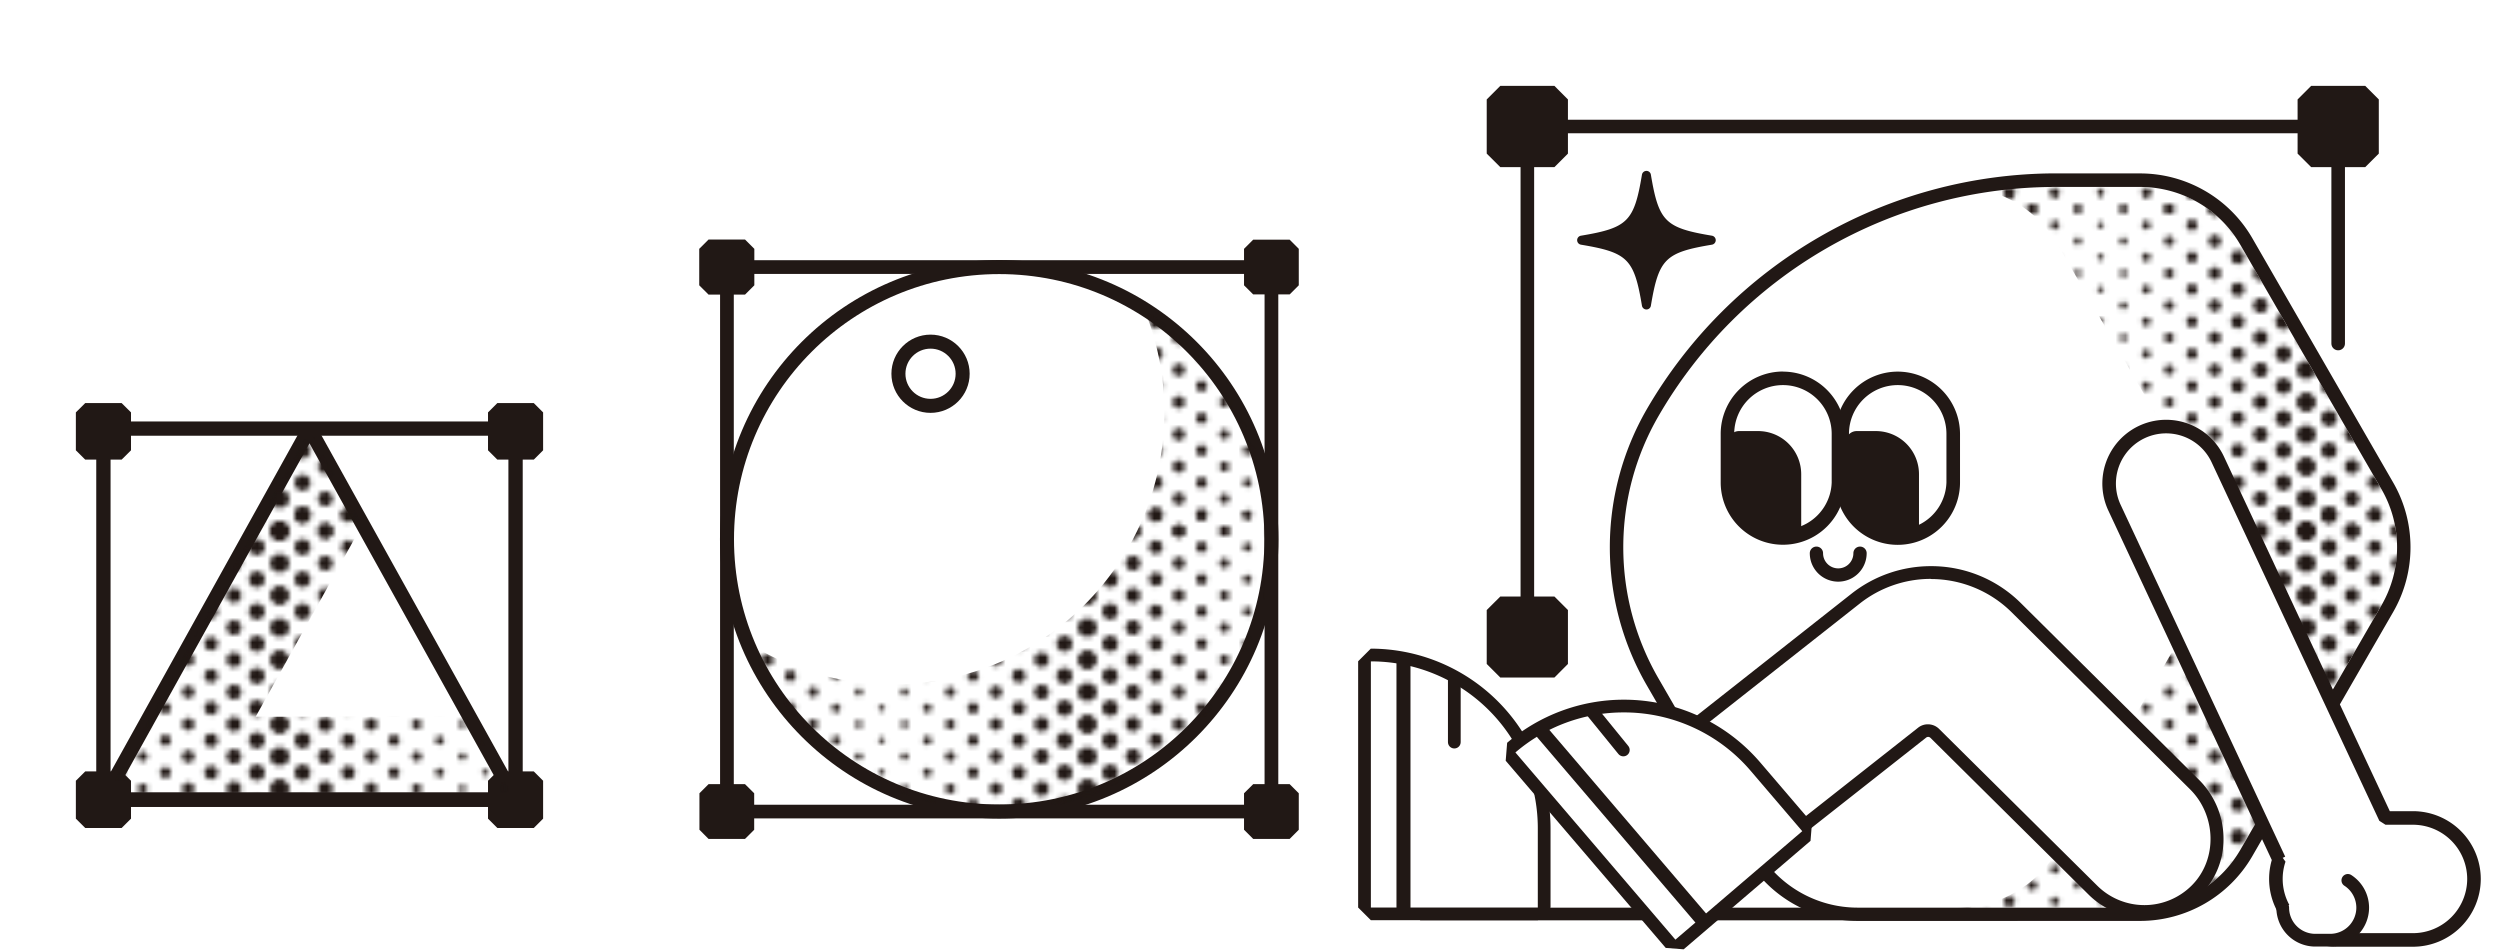 <svg id="圖層_1" data-name="圖層 1" xmlns="http://www.w3.org/2000/svg" xmlns:xlink="http://www.w3.org/1999/xlink" viewBox="0 0 504.55 192.09"><defs><style>.cls-1,.cls-10,.cls-11,.cls-17,.cls-18,.cls-2,.cls-20,.cls-21,.cls-3,.cls-4,.cls-5,.cls-6,.cls-7,.cls-8,.cls-9{fill:none;}.cls-10,.cls-11,.cls-15,.cls-16,.cls-17,.cls-18,.cls-2,.cls-20,.cls-21,.cls-23,.cls-3,.cls-4,.cls-5,.cls-6,.cls-7,.cls-8,.cls-9{stroke:#211815;stroke-linecap:round;}.cls-2{stroke-width:3.5px;}.cls-10,.cls-11,.cls-2,.cls-3,.cls-4,.cls-5,.cls-6,.cls-7,.cls-8,.cls-9{stroke-dasharray:0 6.5;}.cls-3{stroke-width:3.25px;}.cls-4{stroke-width:3px;}.cls-5{stroke-width:2.75px;}.cls-6{stroke-width:2.5px;}.cls-7{stroke-width:2.25px;}.cls-8{stroke-width:2px;}.cls-9{stroke-width:1.75px;}.cls-10{stroke-width:1.5px;}.cls-11{stroke-width:1.25px;}.cls-12{fill:#211815;}.cls-13,.cls-15,.cls-16,.cls-23{fill:#fff;}.cls-14{fill:url(#起伏的細點);}.cls-15,.cls-16,.cls-17,.cls-18,.cls-20,.cls-21,.cls-23{stroke-linejoin:bevel;}.cls-15{stroke-width:2.68px;}.cls-16,.cls-17{stroke-width:2.74px;}.cls-18{stroke-width:2.83px;}.cls-19{fill:url(#起伏的細點-3);}.cls-20{stroke-width:2.77px;}.cls-21{stroke-width:2.89px;}.cls-22{fill:url(#起伏的細點-5);}.cls-23{stroke-width:2.57px;}</style><pattern id="起伏的細點" data-name="起伏的細點" width="83" height="65" patternTransform="translate(216.44 107.16)" patternUnits="userSpaceOnUse" viewBox="0 0 83 65"><rect class="cls-1" width="83" height="65"/><line class="cls-2" x1="83" y1="65" x2="83" y2="130.5"/><line class="cls-2" y1="65" y2="130.5"/><line class="cls-3" x1="4.61" y1="61.75" x2="4.61" y2="130.5"/><line class="cls-4" x1="9.22" y1="65" x2="9.22" y2="130.5"/><line class="cls-5" x1="13.83" y1="61.75" x2="13.83" y2="130.5"/><line class="cls-6" x1="18.45" y1="65" x2="18.45" y2="130.5"/><line class="cls-7" x1="23.06" y1="61.75" x2="23.06" y2="130.5"/><line class="cls-8" x1="27.67" y1="65" x2="27.67" y2="130.5"/><line class="cls-9" x1="32.28" y1="61.75" x2="32.28" y2="130.5"/><line class="cls-10" x1="36.89" y1="65" x2="36.89" y2="130.5"/><line class="cls-11" x1="41.5" y1="61.75" x2="41.5" y2="130.5"/><line class="cls-2" x1="83" y1="65" x2="83" y2="130.5"/><line class="cls-3" x1="78.39" y1="61.75" x2="78.39" y2="130.5"/><line class="cls-4" x1="73.78" y1="65" x2="73.78" y2="130.5"/><line class="cls-5" x1="69.17" y1="61.75" x2="69.17" y2="130.5"/><line class="cls-6" x1="64.55" y1="65" x2="64.55" y2="130.5"/><line class="cls-7" x1="59.94" y1="61.75" x2="59.94" y2="130.5"/><line class="cls-8" x1="55.33" y1="65" x2="55.33" y2="130.5"/><line class="cls-9" x1="50.72" y1="61.75" x2="50.72" y2="130.5"/><line class="cls-10" x1="46.11" y1="65" x2="46.11" y2="130.5"/><line class="cls-2" y1="65" y2="130.5"/><line class="cls-2" x1="83" x2="83" y2="65.5"/><line class="cls-2" y2="65.5"/><line class="cls-3" x1="4.61" y1="-3.25" x2="4.61" y2="65.5"/><line class="cls-4" x1="9.22" x2="9.22" y2="65.5"/><line class="cls-5" x1="13.83" y1="-3.25" x2="13.83" y2="65.5"/><line class="cls-6" x1="18.45" x2="18.45" y2="65.5"/><line class="cls-7" x1="23.06" y1="-3.25" x2="23.06" y2="65.5"/><line class="cls-8" x1="27.67" x2="27.67" y2="65.5"/><line class="cls-9" x1="32.28" y1="-3.25" x2="32.28" y2="65.5"/><line class="cls-10" x1="36.89" x2="36.89" y2="65.5"/><line class="cls-11" x1="41.5" y1="-3.25" x2="41.5" y2="65.5"/><line class="cls-2" x1="83" x2="83" y2="65.5"/><line class="cls-3" x1="78.39" y1="-3.25" x2="78.39" y2="65.5"/><line class="cls-4" x1="73.78" x2="73.78" y2="65.5"/><line class="cls-5" x1="69.17" y1="-3.25" x2="69.17" y2="65.5"/><line class="cls-6" x1="64.55" x2="64.55" y2="65.5"/><line class="cls-7" x1="59.94" y1="-3.25" x2="59.94" y2="65.5"/><line class="cls-8" x1="55.33" x2="55.33" y2="65.5"/><line class="cls-9" x1="50.72" y1="-3.25" x2="50.72" y2="65.5"/><line class="cls-10" x1="46.11" x2="46.11" y2="65.5"/><line class="cls-2" y2="65.5"/><line class="cls-2" x1="83" y1="-65" x2="83" y2="0.5"/><line class="cls-2" y1="-65" y2="0.5"/><line class="cls-3" x1="4.61" y1="-68.25" x2="4.61" y2="0.5"/><line class="cls-4" x1="9.22" y1="-65" x2="9.22" y2="0.5"/><line class="cls-5" x1="13.83" y1="-68.25" x2="13.83" y2="0.5"/><line class="cls-6" x1="18.45" y1="-65" x2="18.45" y2="0.5"/><line class="cls-7" x1="23.06" y1="-68.25" x2="23.06" y2="0.5"/><line class="cls-8" x1="27.67" y1="-65" x2="27.67" y2="0.5"/><line class="cls-9" x1="32.28" y1="-68.25" x2="32.28" y2="0.5"/><line class="cls-10" x1="36.89" y1="-65" x2="36.89" y2="0.5"/><line class="cls-11" x1="41.5" y1="-68.25" x2="41.5" y2="0.5"/><line class="cls-2" x1="83" y1="-65" x2="83" y2="0.5"/><line class="cls-3" x1="78.39" y1="-68.25" x2="78.39" y2="0.5"/><line class="cls-4" x1="73.78" y1="-65" x2="73.78" y2="0.5"/><line class="cls-5" x1="69.17" y1="-68.25" x2="69.17" y2="0.5"/><line class="cls-6" x1="64.55" y1="-65" x2="64.55" y2="0.5"/><line class="cls-7" x1="59.94" y1="-68.25" x2="59.94" y2="0.5"/><line class="cls-8" x1="55.33" y1="-65" x2="55.33" y2="0.5"/><line class="cls-9" x1="50.72" y1="-68.25" x2="50.72" y2="0.5"/><line class="cls-10" x1="46.11" y1="-65" x2="46.11" y2="0.5"/><line class="cls-2" y1="-65" y2="0.5"/></pattern><pattern id="起伏的細點-3" data-name="起伏的細點" width="83" height="65" patternTransform="translate(219.44 107.16)" patternUnits="userSpaceOnUse" viewBox="0 0 83 65"><rect class="cls-1" width="83" height="65"/><line class="cls-2" x1="83" y1="65" x2="83" y2="130.5"/><line class="cls-2" y1="65" y2="130.5"/><line class="cls-3" x1="4.61" y1="61.75" x2="4.61" y2="130.5"/><line class="cls-4" x1="9.22" y1="65" x2="9.22" y2="130.5"/><line class="cls-5" x1="13.83" y1="61.75" x2="13.83" y2="130.5"/><line class="cls-6" x1="18.45" y1="65" x2="18.45" y2="130.5"/><line class="cls-7" x1="23.06" y1="61.75" x2="23.06" y2="130.5"/><line class="cls-8" x1="27.67" y1="65" x2="27.67" y2="130.5"/><line class="cls-9" x1="32.28" y1="61.75" x2="32.28" y2="130.5"/><line class="cls-10" x1="36.89" y1="65" x2="36.89" y2="130.5"/><line class="cls-11" x1="41.5" y1="61.75" x2="41.5" y2="130.5"/><line class="cls-2" x1="83" y1="65" x2="83" y2="130.5"/><line class="cls-3" x1="78.39" y1="61.75" x2="78.39" y2="130.5"/><line class="cls-4" x1="73.78" y1="65" x2="73.78" y2="130.5"/><line class="cls-5" x1="69.17" y1="61.75" x2="69.17" y2="130.5"/><line class="cls-6" x1="64.55" y1="65" x2="64.55" y2="130.5"/><line class="cls-7" x1="59.94" y1="61.75" x2="59.94" y2="130.5"/><line class="cls-8" x1="55.33" y1="65" x2="55.33" y2="130.5"/><line class="cls-9" x1="50.72" y1="61.75" x2="50.72" y2="130.5"/><line class="cls-10" x1="46.11" y1="65" x2="46.11" y2="130.5"/><line class="cls-2" y1="65" y2="130.5"/><line class="cls-2" x1="83" x2="83" y2="65.5"/><line class="cls-2" y2="65.5"/><line class="cls-3" x1="4.61" y1="-3.25" x2="4.61" y2="65.5"/><line class="cls-4" x1="9.22" x2="9.22" y2="65.5"/><line class="cls-5" x1="13.83" y1="-3.25" x2="13.83" y2="65.5"/><line class="cls-6" x1="18.45" x2="18.45" y2="65.5"/><line class="cls-7" x1="23.06" y1="-3.25" x2="23.06" y2="65.5"/><line class="cls-8" x1="27.67" x2="27.67" y2="65.5"/><line class="cls-9" x1="32.28" y1="-3.25" x2="32.28" y2="65.5"/><line class="cls-10" x1="36.89" x2="36.89" y2="65.5"/><line class="cls-11" x1="41.5" y1="-3.25" x2="41.5" y2="65.5"/><line class="cls-2" x1="83" x2="83" y2="65.5"/><line class="cls-3" x1="78.39" y1="-3.25" x2="78.39" y2="65.5"/><line class="cls-4" x1="73.78" x2="73.78" y2="65.5"/><line class="cls-5" x1="69.17" y1="-3.25" x2="69.17" y2="65.5"/><line class="cls-6" x1="64.55" x2="64.55" y2="65.5"/><line class="cls-7" x1="59.94" y1="-3.25" x2="59.94" y2="65.5"/><line class="cls-8" x1="55.33" x2="55.33" y2="65.5"/><line class="cls-9" x1="50.72" y1="-3.25" x2="50.72" y2="65.5"/><line class="cls-10" x1="46.11" x2="46.11" y2="65.5"/><line class="cls-2" y2="65.5"/><line class="cls-2" x1="83" y1="-65" x2="83" y2="0.5"/><line class="cls-2" y1="-65" y2="0.5"/><line class="cls-3" x1="4.61" y1="-68.25" x2="4.61" y2="0.5"/><line class="cls-4" x1="9.22" y1="-65" x2="9.22" y2="0.5"/><line class="cls-5" x1="13.83" y1="-68.25" x2="13.83" y2="0.5"/><line class="cls-6" x1="18.45" y1="-65" x2="18.45" y2="0.5"/><line class="cls-7" x1="23.06" y1="-68.25" x2="23.06" y2="0.5"/><line class="cls-8" x1="27.67" y1="-65" x2="27.67" y2="0.5"/><line class="cls-9" x1="32.28" y1="-68.25" x2="32.28" y2="0.5"/><line class="cls-10" x1="36.89" y1="-65" x2="36.89" y2="0.5"/><line class="cls-11" x1="41.5" y1="-68.25" x2="41.5" y2="0.5"/><line class="cls-2" x1="83" y1="-65" x2="83" y2="0.5"/><line class="cls-3" x1="78.39" y1="-68.25" x2="78.39" y2="0.5"/><line class="cls-4" x1="73.78" y1="-65" x2="73.78" y2="0.5"/><line class="cls-5" x1="69.17" y1="-68.25" x2="69.17" y2="0.5"/><line class="cls-6" x1="64.55" y1="-65" x2="64.55" y2="0.5"/><line class="cls-7" x1="59.94" y1="-68.25" x2="59.94" y2="0.5"/><line class="cls-8" x1="55.33" y1="-65" x2="55.33" y2="0.5"/><line class="cls-9" x1="50.72" y1="-68.25" x2="50.72" y2="0.5"/><line class="cls-10" x1="46.11" y1="-65" x2="46.11" y2="0.5"/><line class="cls-2" y1="-65" y2="0.5"/></pattern><pattern id="起伏的細點-5" data-name="起伏的細點" width="83" height="65" patternTransform="translate(222.44 107.16)" patternUnits="userSpaceOnUse" viewBox="0 0 83 65"><rect class="cls-1" width="83" height="65"/><line class="cls-2" x1="83" y1="65" x2="83" y2="130.5"/><line class="cls-2" y1="65" y2="130.5"/><line class="cls-3" x1="4.61" y1="61.75" x2="4.61" y2="130.5"/><line class="cls-4" x1="9.22" y1="65" x2="9.22" y2="130.5"/><line class="cls-5" x1="13.83" y1="61.75" x2="13.83" y2="130.5"/><line class="cls-6" x1="18.45" y1="65" x2="18.45" y2="130.5"/><line class="cls-7" x1="23.06" y1="61.75" x2="23.06" y2="130.5"/><line class="cls-8" x1="27.67" y1="65" x2="27.67" y2="130.5"/><line class="cls-9" x1="32.28" y1="61.75" x2="32.28" y2="130.5"/><line class="cls-10" x1="36.89" y1="65" x2="36.89" y2="130.5"/><line class="cls-11" x1="41.5" y1="61.75" x2="41.5" y2="130.5"/><line class="cls-2" x1="83" y1="65" x2="83" y2="130.5"/><line class="cls-3" x1="78.39" y1="61.75" x2="78.39" y2="130.5"/><line class="cls-4" x1="73.78" y1="65" x2="73.78" y2="130.5"/><line class="cls-5" x1="69.17" y1="61.75" x2="69.17" y2="130.5"/><line class="cls-6" x1="64.55" y1="65" x2="64.55" y2="130.5"/><line class="cls-7" x1="59.94" y1="61.75" x2="59.94" y2="130.5"/><line class="cls-8" x1="55.33" y1="65" x2="55.33" y2="130.5"/><line class="cls-9" x1="50.72" y1="61.75" x2="50.72" y2="130.5"/><line class="cls-10" x1="46.11" y1="65" x2="46.11" y2="130.5"/><line class="cls-2" y1="65" y2="130.5"/><line class="cls-2" x1="83" x2="83" y2="65.5"/><line class="cls-2" y2="65.5"/><line class="cls-3" x1="4.61" y1="-3.25" x2="4.61" y2="65.5"/><line class="cls-4" x1="9.22" x2="9.22" y2="65.5"/><line class="cls-5" x1="13.83" y1="-3.25" x2="13.83" y2="65.5"/><line class="cls-6" x1="18.45" x2="18.45" y2="65.5"/><line class="cls-7" x1="23.06" y1="-3.25" x2="23.06" y2="65.5"/><line class="cls-8" x1="27.67" x2="27.67" y2="65.5"/><line class="cls-9" x1="32.28" y1="-3.25" x2="32.28" y2="65.5"/><line class="cls-10" x1="36.89" x2="36.89" y2="65.5"/><line class="cls-11" x1="41.5" y1="-3.25" x2="41.5" y2="65.5"/><line class="cls-2" x1="83" x2="83" y2="65.5"/><line class="cls-3" x1="78.39" y1="-3.25" x2="78.39" y2="65.5"/><line class="cls-4" x1="73.78" x2="73.78" y2="65.5"/><line class="cls-5" x1="69.17" y1="-3.25" x2="69.17" y2="65.5"/><line class="cls-6" x1="64.55" x2="64.55" y2="65.5"/><line class="cls-7" x1="59.94" y1="-3.25" x2="59.94" y2="65.5"/><line class="cls-8" x1="55.33" x2="55.33" y2="65.5"/><line class="cls-9" x1="50.72" y1="-3.25" x2="50.72" y2="65.5"/><line class="cls-10" x1="46.11" x2="46.11" y2="65.5"/><line class="cls-2" y2="65.5"/><line class="cls-2" x1="83" y1="-65" x2="83" y2="0.5"/><line class="cls-2" y1="-65" y2="0.5"/><line class="cls-3" x1="4.61" y1="-68.25" x2="4.61" y2="0.5"/><line class="cls-4" x1="9.22" y1="-65" x2="9.22" y2="0.5"/><line class="cls-5" x1="13.83" y1="-68.25" x2="13.83" y2="0.5"/><line class="cls-6" x1="18.45" y1="-65" x2="18.45" y2="0.5"/><line class="cls-7" x1="23.06" y1="-68.25" x2="23.06" y2="0.5"/><line class="cls-8" x1="27.67" y1="-65" x2="27.67" y2="0.5"/><line class="cls-9" x1="32.28" y1="-68.25" x2="32.28" y2="0.5"/><line class="cls-10" x1="36.89" y1="-65" x2="36.89" y2="0.5"/><line class="cls-11" x1="41.5" y1="-68.25" x2="41.5" y2="0.5"/><line class="cls-2" x1="83" y1="-65" x2="83" y2="0.5"/><line class="cls-3" x1="78.39" y1="-68.25" x2="78.39" y2="0.5"/><line class="cls-4" x1="73.78" y1="-65" x2="73.78" y2="0.5"/><line class="cls-5" x1="69.17" y1="-68.25" x2="69.17" y2="0.5"/><line class="cls-6" x1="64.55" y1="-65" x2="64.55" y2="0.5"/><line class="cls-7" x1="59.94" y1="-68.25" x2="59.94" y2="0.5"/><line class="cls-8" x1="55.33" y1="-65" x2="55.33" y2="0.5"/><line class="cls-9" x1="50.72" y1="-68.25" x2="50.72" y2="0.5"/><line class="cls-10" x1="46.11" y1="-65" x2="46.11" y2="0.5"/><line class="cls-2" y1="-65" y2="0.5"/></pattern></defs><path class="cls-12" d="M332.28,63.6a2,2,0,0,1-2-1.71C328.77,53,327.81,52,318.87,50.5a2,2,0,0,1,0-4c8.94-1.5,9.9-2.46,11.39-11.39a2,2,0,0,1,4,0c1.5,8.93,2.46,9.89,11.39,11.39a2,2,0,0,1,0,4C336.76,52,335.8,53,334.3,61.89A2,2,0,0,1,332.28,63.6Z"/><path class="cls-13" d="M332.28,34.49a.9.9,0,0,1,.9.76c1.59,9.46,2.87,10.74,12.33,12.32a.92.92,0,0,1,.76.91h0a.92.92,0,0,1-.76.9c-9.46,1.58-10.74,2.86-12.33,12.32a.9.9,0,0,1-.9.76.92.92,0,0,1-.9-.76c-1.58-9.46-2.86-10.74-12.32-12.32a.92.92,0,0,1-.76-.9h0a.92.92,0,0,1,.76-.91c9.46-1.58,10.74-2.86,12.32-12.32a.92.92,0,0,1,.9-.76m0-2.27a3.18,3.18,0,0,0-3.14,2.66c-1.42,8.54-1.91,9-10.45,10.46a3.18,3.18,0,0,0,0,6.27c8.54,1.43,9,1.92,10.45,10.46a3.18,3.18,0,0,0,6.28,0c1.43-8.54,1.92-9,10.46-10.46a3.18,3.18,0,0,0,0-6.27c-8.54-1.43-9-1.92-10.46-10.46a3.18,3.18,0,0,0-3.14-2.66Z"/><polygon class="cls-13" points="286.63 184.46 285.34 183.18 285.34 161.83 286.63 160.54 407.13 160.54 408.42 161.83 408.42 183.18 407.13 184.46 286.63 184.46"/><path class="cls-12" d="M407.14,161.83v21.35H286.63V161.83H407.14m0-2.57H286.63l-2.57,2.57v21.35l2.57,2.56H407.14l2.56-2.56V161.83l-2.56-2.57Z"/><path class="cls-13" d="M276.67,184.46l-1.28-1.28v-49.7l1.28-1.29a35,35,0,0,1,35,35v16l-1.28,1.28Z"/><path class="cls-12" d="M276.67,133.48a33.68,33.68,0,0,1,33.69,33.68v16H276.67v-49.7m0-2.57-2.57,2.57v49.7l2.57,2.56h33.69l2.57-2.56v-16a36.3,36.3,0,0,0-36.26-36.25Z"/><path class="cls-13" d="M374.92,184.54a24.8,24.8,0,0,1-21.42-12.36l-20-34.61a54.36,54.36,0,0,1,0-54.23,94.22,94.22,0,0,1,81.37-47h17a24.79,24.79,0,0,1,21.41,12.36l28.5,49.37a24.77,24.77,0,0,1,0,24.73l-28.5,49.36a24.77,24.77,0,0,1-21.41,12.36Z"/><path class="cls-12" d="M431.92,37.73a23.36,23.36,0,0,1,20.23,11.68l28.5,49.36a23.37,23.37,0,0,1,0,23.36l-28.5,49.37a23.38,23.38,0,0,1-20.23,11.68h-57a23.37,23.37,0,0,1-20.23-11.68l-20-34.62a52.87,52.87,0,0,1,0-52.86h0a92.61,92.61,0,0,1,80.19-46.29h17m0-2.74h-17a95.62,95.62,0,0,0-82.56,47.66,55.76,55.76,0,0,0,0,55.6l20,34.61a26.16,26.16,0,0,0,22.6,13h57a26.18,26.18,0,0,0,22.6-13L483,123.5a26.16,26.16,0,0,0,0-26.1L454.52,48a26.18,26.18,0,0,0-22.6-13Z"/><path class="cls-14" d="M480.65,98.77l-28.5-49.36a23.36,23.36,0,0,0-20.23-11.68H395.09a23.35,23.35,0,0,1,20.23,11.68l28.5,49.36a23.37,23.37,0,0,1,0,23.36l-28.5,49.37a23.37,23.37,0,0,1-20.23,11.68h36.83a23.38,23.38,0,0,0,20.23-11.68l28.5-49.37A23.37,23.37,0,0,0,480.65,98.77Z"/><path class="cls-13" d="M432.85,184a14.68,14.68,0,0,1-10.4-4.28L390.53,148a2,2,0,0,0-2.57-.15l-36.43,28.7a14.78,14.78,0,1,1-18.3-23.22l41.3-32.54a24.62,24.62,0,0,1,15.15-5.24,24.36,24.36,0,0,1,17.26,7.09l36,35.72a15.51,15.51,0,0,1,4.51,10.88,14.46,14.46,0,0,1-4.17,10.34A14.68,14.68,0,0,1,432.85,184Z"/><path class="cls-12" d="M389.68,116.86A23.19,23.19,0,0,1,406,123.58l36,35.72c5.29,5.24,5.6,14.13.34,19.4a13.5,13.5,0,0,1-19.06.06l-31.92-31.64a3.2,3.2,0,0,0-2.27-.94,3.16,3.16,0,0,0-2,.7l-36.44,28.7A13.5,13.5,0,0,1,334,154.37l41.31-32.54a23.13,23.13,0,0,1,14.35-5m0-2.57a25.87,25.87,0,0,0-15.94,5.52l-41.3,32.54a16.06,16.06,0,1,0,19.88,25.24l36.44-28.7a.65.65,0,0,1,.86.05l31.92,31.64a16.07,16.07,0,0,0,22.69-.06,15.74,15.74,0,0,0,4.54-11.25,16.79,16.79,0,0,0-4.89-11.8l-36-35.71a25.63,25.63,0,0,0-18.17-7.47Z"/><path class="cls-15" d="M375.39,111.65a4.4,4.4,0,1,1-8.8,0"/><path class="cls-13" d="M383,108.57a11.22,11.22,0,0,1-11.21-11.2V87.55a11.21,11.21,0,0,1,22.41,0v9.82A11.21,11.21,0,0,1,383,108.57Z"/><path class="cls-12" d="M383,77.72a9.83,9.83,0,0,1,9.83,9.83v9.82a9.84,9.84,0,0,1-19.67,0V87.55A9.84,9.84,0,0,1,383,77.72M383,75a12.59,12.59,0,0,0-12.57,12.57v9.82a12.57,12.57,0,0,0,25.14,0V87.55A12.59,12.59,0,0,0,383,75Z"/><path class="cls-13" d="M359.84,108.57a11.22,11.22,0,0,1-11.21-11.2V87.55a11.21,11.21,0,0,1,22.41,0v9.82A11.21,11.21,0,0,1,359.84,108.57Z"/><path class="cls-12" d="M359.84,77.72a9.83,9.83,0,0,1,9.83,9.83v9.82a9.84,9.84,0,0,1-19.67,0V87.55a9.84,9.84,0,0,1,9.84-9.83m0-2.74a12.59,12.59,0,0,0-12.57,12.57v9.82a12.57,12.57,0,0,0,25.14,0V87.55A12.59,12.59,0,0,0,359.84,75Z"/><path class="cls-12" d="M387.29,95.74v11.78a9.84,9.84,0,0,1-6.2,1.24,10,10,0,0,1-8.55-10V89.17A2.18,2.18,0,0,1,374.75,87h3.84A8.7,8.7,0,0,1,387.29,95.74Z"/><path class="cls-12" d="M363.52,95.74v11.78a9.81,9.81,0,0,1-6.19,1.24,10,10,0,0,1-8.56-10V89.17A2.2,2.2,0,0,1,351,87h3.84A8.7,8.7,0,0,1,363.52,95.74Z"/><path class="cls-13" d="M337.15,190.47l-32.29-37.78.14-1.81a35,35,0,0,1,49.31,3.86l10.4,12.17-.14,1.81L339,190.61Z"/><path class="cls-12" d="M327.71,143.78a33.58,33.58,0,0,1,25.62,11.8l10.4,12.17-25.6,21.89-32.29-37.78h0a33.52,33.52,0,0,1,21.87-8.08m0-2.57v0h0a36.25,36.25,0,0,0-23.54,8.7l-.29,3.62,32.3,37.78,3.62.28,25.6-21.89.29-3.62-10.41-12.17a36.23,36.23,0,0,0-27.57-12.7Z"/><path class="cls-16" d="M487,165.08h-5.56L447.59,92.72a11.5,11.5,0,0,0-20.84,9.75l33.21,71a12.33,12.33,0,0,0-.64,3.91h0a12.32,12.32,0,0,0,12.31,12.32H487A12.33,12.33,0,0,0,499.3,177.4h0A12.33,12.33,0,0,0,487,165.08Z"/><polyline class="cls-17" points="308.25 128.58 308.25 25.53 471.89 25.53 471.89 69.33"/><polygon class="cls-12" points="302.79 32.35 301.42 30.99 301.42 20.07 302.79 18.7 313.71 18.7 315.07 20.07 315.07 30.99 313.71 32.35 302.79 32.35"/><path class="cls-12" d="M313.71,20.07V31H302.79V20.07h10.92m0-2.74H302.79l-2.74,2.74V31l2.74,2.73h10.92L316.44,31V20.07l-2.73-2.74Z"/><polygon class="cls-12" points="466.44 32.35 465.07 30.99 465.07 20.07 466.44 18.7 477.35 18.7 478.72 20.07 478.72 30.99 477.35 32.35 466.44 32.35"/><path class="cls-12" d="M477.35,20.07V31H466.44V20.07h10.91m0-2.74H466.44l-2.74,2.74V31l2.74,2.73h10.91L480.09,31V20.07l-2.74-2.74Z"/><polygon class="cls-12" points="302.79 135.41 301.42 134.04 301.42 123.12 302.79 121.76 313.71 121.76 315.07 123.12 315.07 134.04 313.71 135.41 302.79 135.41"/><path class="cls-12" d="M313.71,123.12V134H302.79V123.12h10.92m0-2.73H302.79l-2.74,2.73V134l2.74,2.74h10.92l2.73-2.74V123.12l-2.73-2.73Z"/><polygon class="cls-12" points="143.03 58.52 142.09 57.58 142.09 50.22 143.03 49.28 150.39 49.28 151.33 50.22 151.33 57.58 150.39 58.52 143.03 58.52"/><path class="cls-12" d="M150.39,50.22v7.36H143V50.22h7.36m0-1.88H143l-1.88,1.88v7.36L143,59.46h7.36l1.88-1.88V50.22l-1.88-1.88Z"/><polygon class="cls-12" points="252.92 58.5 252 57.58 252 50.22 252.92 49.3 260.28 49.3 261.2 50.22 261.2 57.58 260.28 58.5 252.92 58.5"/><path class="cls-12" d="M260.28,50.22v7.36h-7.36V50.22h7.36m0-1.85h-7.36l-1.85,1.85v7.36l1.85,1.84h7.36l1.84-1.84V50.22l-1.84-1.85Z"/><polygon class="cls-12" points="143.03 168.39 142.11 167.46 142.11 160.1 143.03 159.18 150.39 159.18 151.31 160.1 151.31 167.46 150.39 168.39 143.03 168.39"/><path class="cls-12" d="M150.39,160.1v7.36H143V160.1h7.36m0-1.84H143l-1.84,1.84v7.36l1.84,1.85h7.36l1.85-1.85V160.1l-1.85-1.84Z"/><polygon class="cls-12" points="252.92 168.39 252 167.46 252 160.1 252.92 159.18 260.28 159.18 261.2 160.1 261.2 167.46 260.28 168.39 252.92 168.39"/><path class="cls-12" d="M260.28,160.1v7.36h-7.36V160.1h7.36m0-1.84h-7.36l-1.85,1.84v7.36l1.85,1.85h7.36l1.84-1.85V160.1l-1.84-1.84Z"/><circle class="cls-18" cx="201.66" cy="108.84" r="54.94"/><path class="cls-19" d="M230.89,62.33a54.94,54.94,0,0,1-80,67.41,54.94,54.94,0,1,0,80-67.41Z"/><rect class="cls-20" x="146.71" y="53.9" width="109.89" height="109.89"/><polygon class="cls-12" points="17.2 91.82 16.25 90.88 16.25 83.23 17.2 82.29 24.55 82.29 25.5 83.23 25.5 90.88 24.55 91.82 17.2 91.82"/><path class="cls-12" d="M24.55,83.23v7.65H17.2V83.23h7.35m0-1.88H17.2l-1.89,1.88v7.65l1.89,1.88h7.35l1.89-1.88V83.23l-1.89-1.88Z"/><polygon class="cls-12" points="17.2 166.16 16.25 165.22 16.25 157.57 17.2 156.63 24.55 156.63 25.5 157.57 25.5 165.22 24.55 166.16 17.2 166.16"/><path class="cls-12" d="M24.55,157.57v7.65H17.2v-7.65h7.35m0-1.88H17.2l-1.89,1.88v7.65l1.89,1.88h7.35l1.89-1.88v-7.65l-1.89-1.88Z"/><polygon class="cls-12" points="100.37 91.82 99.43 90.88 99.43 83.23 100.37 82.29 107.73 82.29 108.67 83.23 108.67 90.88 107.73 91.82 100.37 91.82"/><path class="cls-12" d="M107.73,83.23v7.65h-7.36V83.23h7.36m0-1.88h-7.36l-1.88,1.88v7.65l1.88,1.88h7.36l1.88-1.88V83.23l-1.88-1.88Z"/><polygon class="cls-12" points="100.37 166.16 99.43 165.22 99.43 157.57 100.37 156.63 107.73 156.63 108.67 157.57 108.67 165.22 107.73 166.16 100.37 166.16"/><path class="cls-12" d="M107.73,157.57v7.65h-7.36v-7.65h7.36m0-1.88h-7.36l-1.88,1.88v7.65l1.88,1.88h7.36l1.88-1.88v-7.65l-1.88-1.88Z"/><polygon class="cls-21" points="62.46 86.5 83.26 123.95 104.05 161.4 62.46 161.4 20.88 161.4 41.67 123.95 62.46 86.5"/><polygon class="cls-22" points="93.19 144.65 51.6 144.65 72.4 107.2 73.18 105.8 62.46 86.5 41.67 123.95 20.88 161.4 62.46 161.4 104.05 161.4 94.75 144.65 93.19 144.65"/><rect class="cls-21" x="20.87" y="86.5" width="83.18" height="74.9"/><circle class="cls-18" cx="187.8" cy="75.43" r="6.48"/><line class="cls-18" x1="283.25" y1="133.48" x2="283.25" y2="183.18"/><line class="cls-18" x1="311.41" y1="147.99" x2="343.24" y2="185.27"/><line class="cls-23" x1="293.51" y1="137.09" x2="293.51" y2="149.77"/><line class="cls-23" x1="321.17" y1="143.43" x2="327.62" y2="151.36"/><path class="cls-23" d="M473.84,177.68a6.56,6.56,0,0,1,3,5.5h0a6.57,6.57,0,0,1-6.57,6.57h-3a6.57,6.57,0,0,1-6.57-6.57h0"/></svg>